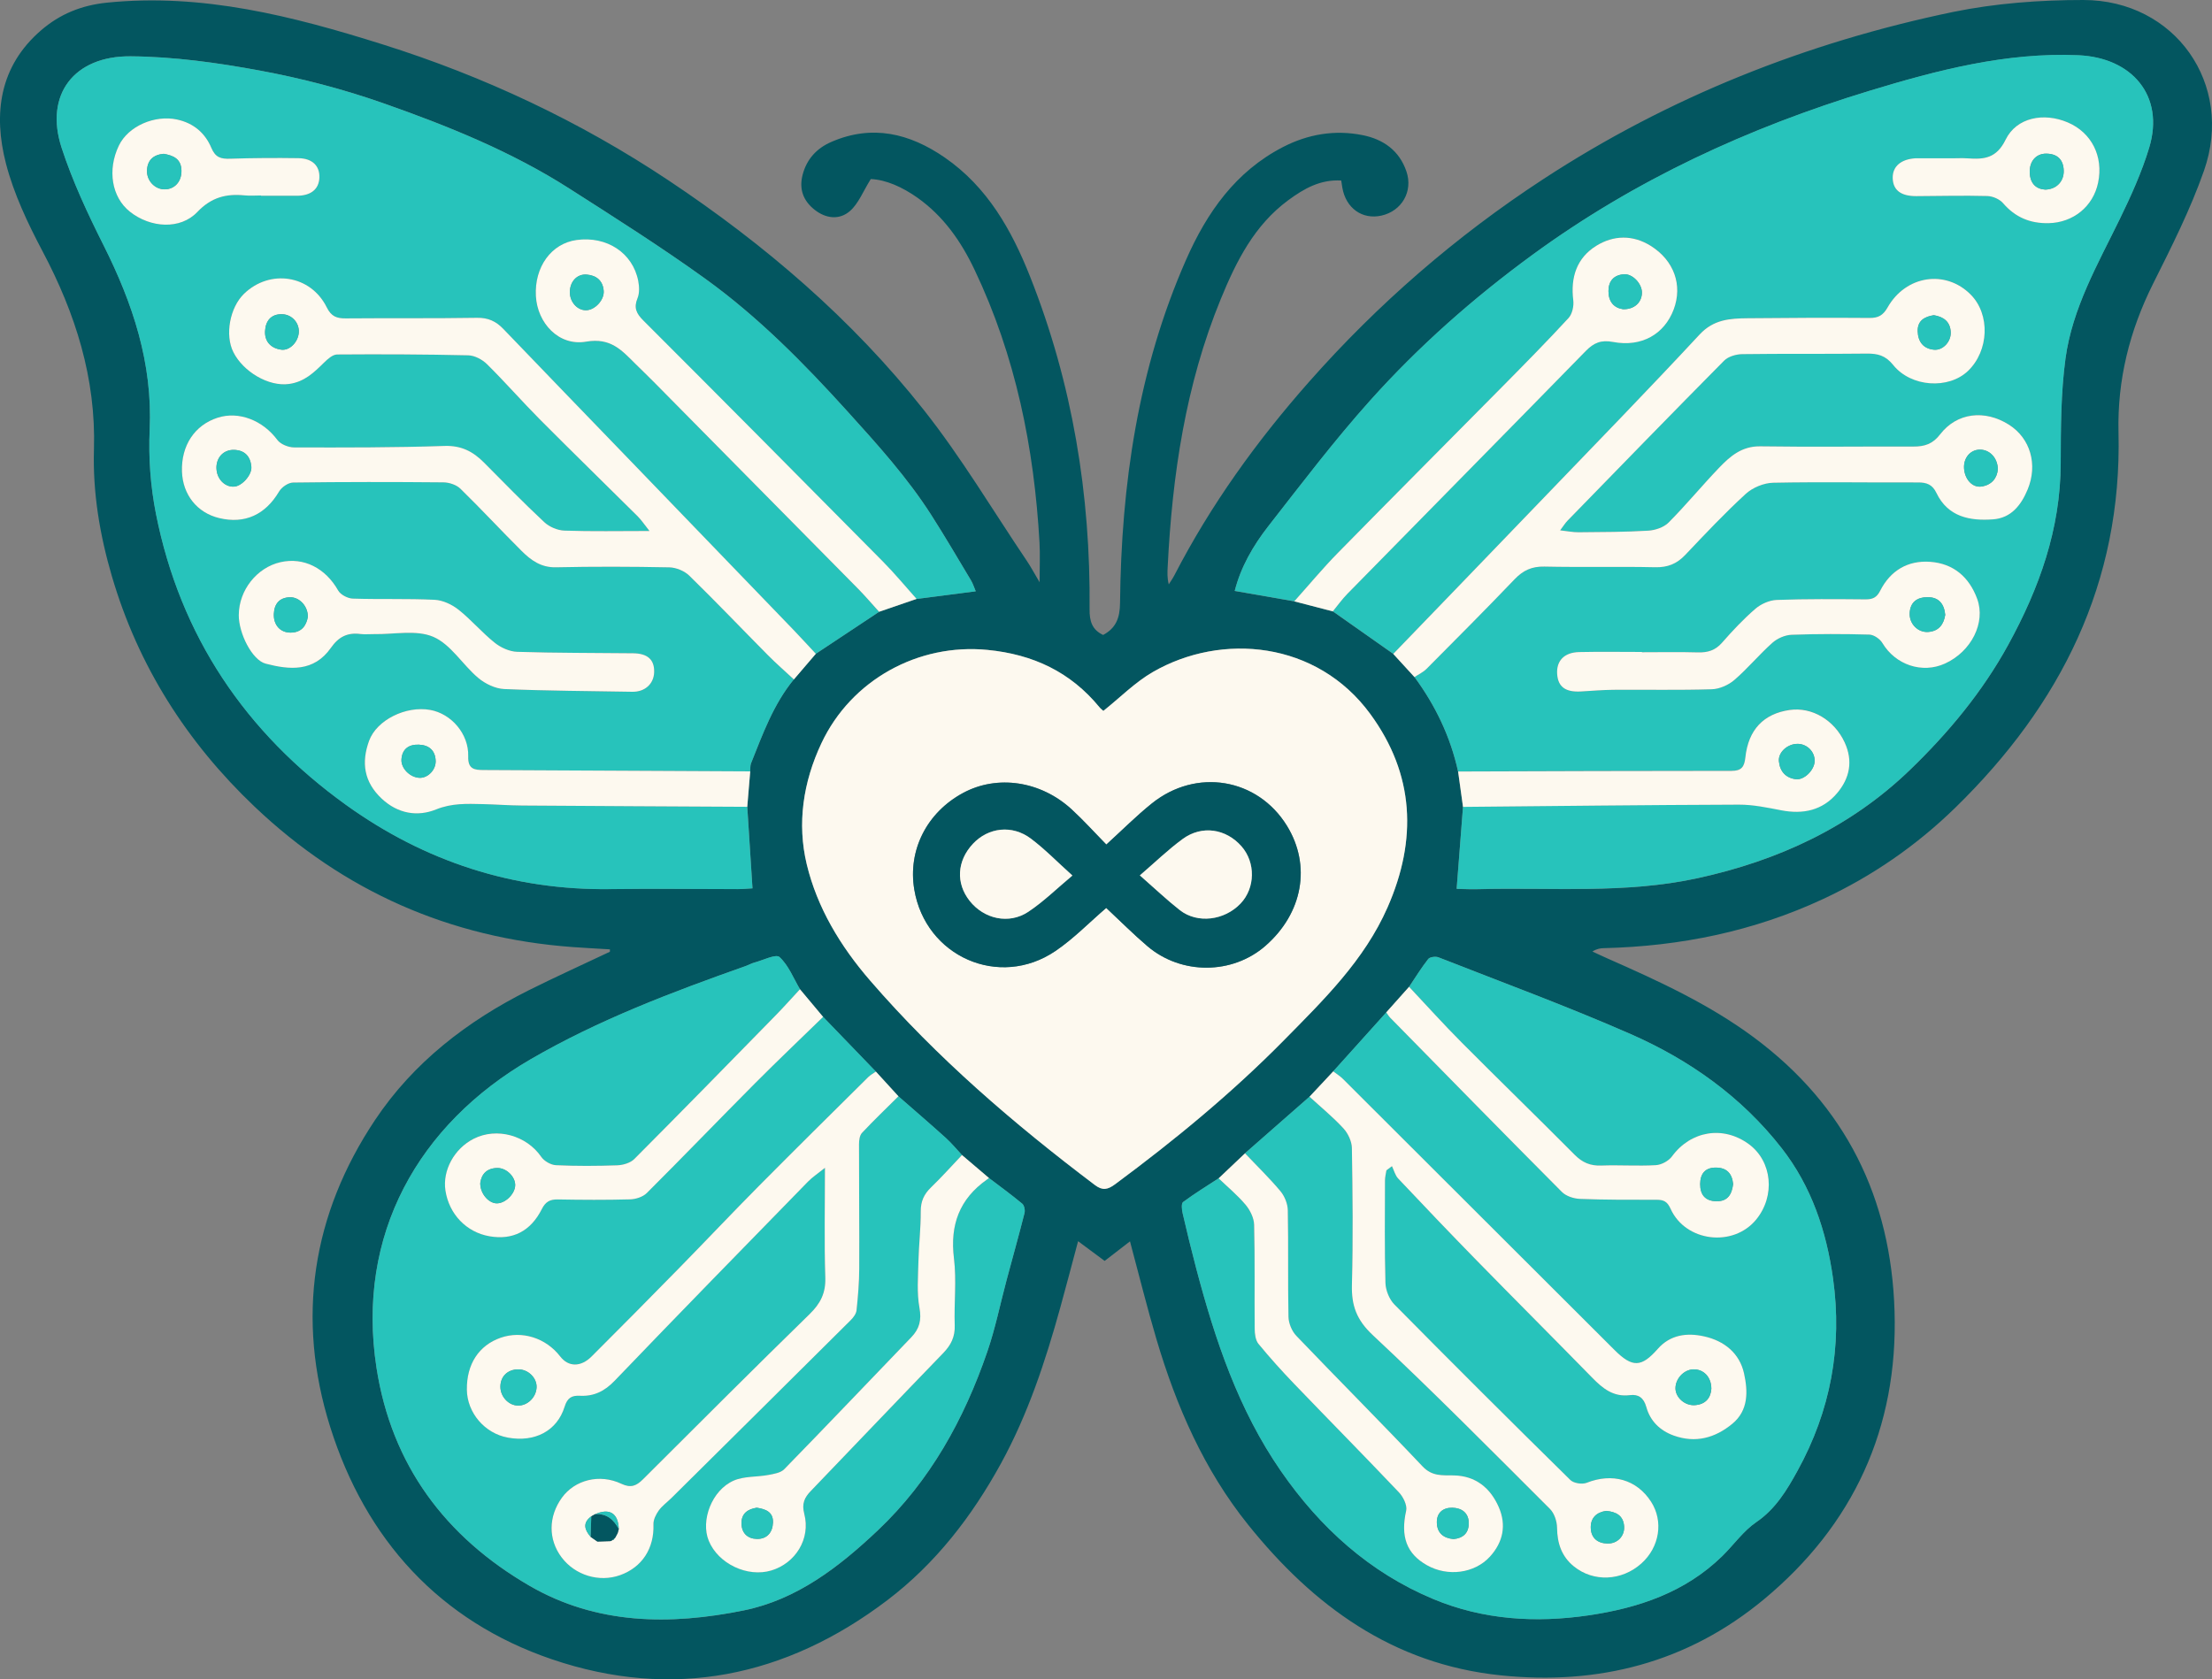 <?xml version="1.0" encoding="UTF-8"?><svg id="Layer_2" xmlns="http://www.w3.org/2000/svg" viewBox="0 0 808.95 614.26"><rect x="0" y="0" width="808.95" height="614.26" fill="#808080" stroke="none"/><defs><style>.cls-1{fill:#035660;}.cls-2{fill:#fdf9ef;}.cls-3{fill:#27c3bb;}</style></defs><g id="Layer_1-2"><path class="cls-1" d="M223.08,347.26c-4.57-.28-9.14-.5-13.7-.84-44.87-3.31-83.69-20.37-116.31-51.39-24.75-23.54-42.55-51.44-52.17-84.31-4.41-15.08-7.01-30.54-6.54-46.32.78-26.02-6.75-49.71-18.79-72.47-5.41-10.24-10.52-21-13.4-32.13C-2.5,41.66-.28,24.26,15.06,11.05,21.86,5.19,29.75,1.93,39.03.98c34.97-3.57,68.04,4.92,100.81,15.23,37.2,11.7,72.22,28.17,104.7,49.81,35.15,23.42,67.04,50.74,93.27,83.9,13.79,17.43,25.23,36.73,37.69,55.2,1.48,2.19,2.72,4.53,4.69,7.86,0-5.59.22-10.05-.03-14.49-1.95-34.71-8.74-68.28-23.78-99.87-4.93-10.36-11.36-19.58-20.89-26.32-5.53-3.9-11.51-6.57-17.04-6.8-2.81,4.49-4.48,8.98-7.65,11.73-3.76,3.25-8.67,2.83-12.89-.5-4.26-3.36-5.73-7.69-4.37-12.85,1.49-5.67,5.13-9.64,10.47-11.96,14.97-6.51,28.69-3.13,41.49,5.7,15.6,10.77,24.47,26.53,31.24,43.62,15.48,39.06,22.13,79.76,21.73,121.66-.04,4.25.88,7.47,4.96,9.36,4.7-2.51,6.13-6.23,6.18-11.69.45-43.3,6.55-85.59,24.17-125.59,7.61-17.28,18.1-32.26,35.42-41.19,9.13-4.71,18.9-6.38,29.05-4.37,7.66,1.52,13.52,5.65,16.11,13.33,2.46,7.27-1.72,14.43-9.12,16.11-7.03,1.59-13.05-2.7-14.34-10.25-.13-.79-.25-1.58-.4-2.57-7.66-.47-13.66,3-19.32,7.16-12.46,9.17-19.05,22.34-24.74,36.21-12.88,31.42-17.73,64.38-19.41,97.99-.1,1.99-.2,3.98.4,6.36.69-1.11,1.46-2.18,2.06-3.34,13.29-25.74,30.04-49,49.21-70.71,25.26-28.6,53.81-53.35,85.68-74.18,45.97-30.04,96.26-50.01,149.89-61.16C729.82,1.19,746.02-.01,761.92,0c33.51.02,55.19,30.76,44.12,62.38-4.98,14.24-11.87,27.87-18.64,41.41-8.61,17.2-13.1,35.19-12.64,54.38,1.33,55.03-21.17,99.71-59.74,137.32-14.18,13.82-30.32,24.98-48.3,33.36-25.4,11.83-52.24,17.29-80.15,17.97-1.29.03-2.57.2-4.21,1.23,1.83.85,3.66,1.72,5.5,2.53,18.59,8.2,37.03,16.64,53.5,28.85,33.68,24.98,50.26,58.93,51.5,100.26,1.28,42.64-15.01,78.11-47.76,105.31-27.87,23.15-60.53,31.55-96.42,27.8-39.3-4.1-68.42-25.4-92.3-55.17-16.07-20.03-26.16-43.19-33.41-67.62-3.47-11.69-6.39-23.55-9.72-35.94-2.96,2.28-6.02,4.65-9.27,7.15-3.09-2.29-6.22-4.62-9.71-7.21-2.29,8.55-4.34,16.44-6.52,24.3-5.45,19.69-11.85,39.06-21.7,57.03-10.59,19.31-23.91,36.6-41.56,50-37.11,28.18-78.62,36.6-122.68,21.59-41-13.97-68.07-43.71-81.06-85-12.5-39.73-6.63-77.72,16.42-112.27,13.98-20.96,33.66-36.17,56.21-47.44,9.79-4.89,19.78-9.4,29.67-14.09,0-.29,0-.58,0-.87ZM515.32,360.97c-2.78,3.11-5.56,6.23-8.33,9.34-6.47,7.19-12.94,14.39-19.41,21.58-2.89,3.09-5.78,6.18-8.68,9.27-7.87,6.9-15.74,13.8-23.6,20.7-3.21,3.05-6.43,6.1-9.64,9.14-4.36,2.85-8.82,5.58-12.99,8.68-.7.52-.47,2.77-.17,4.1,1.57,6.8,3.22,13.58,5,20.32,6.9,26.12,15.41,51.58,30.99,74.06,14.3,20.64,32.33,36.99,55.67,46.74,18.25,7.63,37.47,8.81,56.83,5.96,18.19-2.68,35.28-8.38,48.85-21.66,4.2-4.11,7.68-9.17,12.44-12.42,7.1-4.84,11.21-11.75,15.08-18.78,12.09-21.94,16.48-45.45,13-70.33-2.43-17.42-7.92-33.78-18.81-47.72-14.63-18.72-33.66-32.24-55.17-41.69-23.1-10.14-46.82-18.87-70.32-28.09-1.05-.41-3.16-.14-3.75.62-2.54,3.23-4.69,6.76-6.99,10.17ZM292.56,361.85c-2.39-4.03-4.18-8.73-7.48-11.76-1.33-1.22-6.01,1.17-9.15,2-1.11.3-2.14.9-3.24,1.29-26.99,9.54-53.76,19.66-78.61,34.08-41.07,23.83-63.95,64.2-56.38,112.94,5.51,35.48,25.17,61.8,55.92,79.65,24.63,14.3,51.48,14.48,78.37,9.03,19.46-3.94,34.92-15.93,49.02-29.27,19.15-18.11,31.55-40.62,40.04-65.32,2.95-8.57,4.74-17.54,7.09-26.32,2.18-8.14,4.46-16.24,6.53-24.41.27-1.05-.08-2.83-.82-3.45-3.93-3.28-8.08-6.29-12.16-9.39-3.29-2.8-6.58-5.6-9.87-8.4-1.98-2.11-3.82-4.37-5.96-6.3-5.7-5.14-11.52-10.14-17.3-15.19-2.75-3.01-5.5-6.02-8.25-9.04-6.43-6.67-12.86-13.34-19.29-20.01-2.82-3.37-5.64-6.74-8.46-10.11ZM298.35,239.15c7.72-5.12,15.44-10.24,23.15-15.36,4.57-1.57,9.14-3.14,13.71-4.71,7.01-.91,14.02-1.82,21.64-2.8-.62-1.45-1.03-2.83-1.75-4.02-4.79-7.98-9.49-16.03-14.5-23.87-8.82-13.8-19.74-25.85-30.72-37.98-15.96-17.64-32.59-34.49-51.85-48.39-16.14-11.64-33-22.31-49.78-33.04-21.25-13.59-44.56-22.98-68.2-31.28-14.55-5.11-29.66-9.04-44.83-11.86-15.64-2.9-31.63-5.13-47.49-5.25-20.59-.16-31.54,13.97-25.19,33.45,4,12.26,9.54,24.1,15.34,35.65,10.69,21.31,18,43.15,16.87,67.49-.47,10.22.31,20.75,2.3,30.78,8.87,44.7,32.81,80.07,69.53,106.47,28.72,20.65,61.06,31.29,96.77,30.78,15.49-.22,30.99,0,46.49,0,1.76,0,3.53-.18,5.36-.28-.66-10.32-1.28-20.08-1.91-29.83.36-4.32.72-8.64,1.08-12.97.09-.98-.05-2.06.3-2.94,4.28-10.71,8.2-21.61,15.66-30.7,2.68-3.13,5.35-6.25,8.03-9.38ZM535.03,295.14c-.76,9.87-1.53,19.74-2.32,29.88-.28-.14,0,.13.3.14,2.5.07,5,.18,7.49.11,26.81-.72,53.74,1.78,80.35-4.03,29.41-6.42,55.84-18.59,77.62-39.59,14.04-13.54,26.48-28.5,35.95-45.77,11.36-20.72,19.13-42.35,19.19-66.38.04-12.79.04-25.71,1.75-38.34,2.5-18.39,11.78-34.47,19.81-50.93,4.14-8.48,8.08-17.19,10.8-26.19,5.74-18.99-6.33-32.97-25.93-33.81-26.34-1.13-51.53,5.45-76.41,13.02-44.24,13.46-85.73,32.56-123.25,60.01-21.58,15.79-41.52,33.38-59.29,53.22-13.17,14.7-25.15,30.49-37.3,46.06-5.54,7.1-10.06,14.95-12.25,23.63,7.51,1.31,14.65,2.55,21.79,3.8,4.7,1.22,9.4,2.44,14.1,3.67,7.37,5.19,14.74,10.37,22.11,15.56l7.75,8.46c7.68,10.43,13.17,21.87,15.94,34.56.6,4.31,1.2,8.62,1.79,12.93ZM403.52,260.03c-.23-.21-.92-.7-1.43-1.33-10.61-12.93-24.29-19.35-40.95-20.98-25.34-2.48-49.82,10.96-60.73,34.12-6.71,14.23-8.95,29.38-5.38,44.28,3.81,15.89,12.31,29.97,23.15,42.51,24.43,28.26,52.54,52.41,82.25,74.84,2.8,2.12,4.69,1.69,7.39-.31,21.82-16.16,42.74-33.4,61.8-52.74,14.46-14.68,29.3-29.14,37.82-48.52,10.89-24.77,9.87-48.63-6.31-70.74-19.54-26.71-54.4-29.86-79.53-15.35-6.5,3.75-11.95,9.32-18.08,14.21Z"/><path class="cls-3" d="M533.24,282.21c-2.78-12.69-8.27-24.13-15.94-34.56,1.48-.99,3.18-1.77,4.41-3.01,10.8-10.86,21.62-21.72,32.21-32.78,3.11-3.25,6.3-4.73,10.89-4.63,13.49.3,27-.06,40.49.24,4.56.1,7.91-1.21,10.99-4.47,7.22-7.61,14.42-15.27,22.14-22.35,2.53-2.32,6.64-4.02,10.06-4.09,17.66-.36,35.32-.03,52.99-.11,3.2-.01,5.24.8,6.7,3.85,4.21,8.78,12.25,10.27,20.72,9.65,6.53-.48,10.23-5.08,12.65-10.95,3.74-9.05,1.04-18.7-6.91-23.71-8.77-5.53-18.97-4.4-25.1,3.56-2.75,3.58-5.73,4.48-9.77,4.47-18.66-.06-37.33.2-55.99-.08-6.74-.1-11.02,3.61-15.08,7.84-6.28,6.56-12.07,13.6-18.47,20.04-1.75,1.76-4.89,2.82-7.47,2.97-8.47.51-16.98.5-25.47.58-2.02.02-4.04-.41-6.72-.7,1.28-1.7,1.88-2.69,2.66-3.49,19.06-19.57,38.09-39.17,57.31-58.58,1.51-1.52,4.37-2.35,6.63-2.38,15.16-.21,30.33-.02,45.49-.2,4.03-.05,6.9.67,9.71,4.17,6.56,8.18,20.31,8.94,27.36,2.17,7.7-7.4,8.18-20.66,1-27.91-9.15-9.24-23.73-7.11-30.42,4.7-1.65,2.9-3.4,3.86-6.64,3.83-14.83-.12-29.66-.03-44.49.11-6.46.06-12.45.38-17.61,5.95-18.92,20.37-38.32,40.29-57.59,60.34-18.12,18.85-36.29,37.66-54.43,56.48-7.37-5.19-14.74-10.37-22.11-15.56,1.77-2.15,3.4-4.45,5.34-6.43,29.04-29.6,58.16-59.13,87.15-88.79,2.95-3.02,5.61-4.15,10.03-3.32,10.41,1.97,18.75-2.86,22.14-11.88,3.35-8.91.13-17.94-8.36-23.26-6.6-4.14-13.63-3.93-19.91-.06-7.16,4.41-9.5,11.54-8.45,19.95.26,2.1-.37,5.01-1.73,6.49-7.78,8.45-15.85,16.63-23.92,24.8-20.13,20.38-40.37,40.65-60.43,61.1-5.56,5.67-10.65,11.81-15.95,17.73-7.14-1.24-14.28-2.49-21.79-3.8,2.19-8.68,6.71-16.53,12.25-23.63,12.16-15.58,24.13-31.36,37.3-46.06,17.78-19.84,37.71-37.43,59.29-53.22,37.52-27.45,79.02-46.54,123.25-60.01,24.88-7.57,50.07-14.15,76.41-13.02,19.6.84,31.67,14.82,25.93,33.81-2.72,9-6.67,17.71-10.8,26.19-8.03,16.46-17.31,32.54-19.81,50.93-1.71,12.63-1.72,25.55-1.75,38.34-.07,24.03-7.83,45.66-19.19,66.38-9.47,17.26-21.91,32.22-35.95,45.77-21.78,21-48.21,33.17-77.62,39.59-26.61,5.81-53.54,3.31-80.35,4.03-2.49.07-4.99-.04-7.49-.11-.3,0-.58-.28-.3-.14.79-10.14,1.55-20.01,2.31-29.88,33.64-.31,67.29-.71,100.93-.82,5.15-.02,10.36,1.09,15.46,2.07,7.99,1.53,15.05.06,20.4-6.25,4.65-5.48,5.93-11.79,2.76-18.63-3.77-8.14-11.94-12.98-20.07-11.82-9.5,1.36-15.13,7.17-16.22,17.34-.37,3.45-1.39,4.94-5.1,4.94-33.32-.01-66.64.13-99.96.23ZM600.46,238.58v-.1c-7.66,0-15.32-.13-22.98.04-5.46.12-8.35,3.22-8.02,8.05.32,4.67,3.03,6.67,8.64,6.36,3.98-.21,7.97-.58,11.95-.61,11.99-.09,23.99.17,35.97-.2,2.81-.09,6.08-1.53,8.24-3.39,4.9-4.22,9.08-9.29,13.91-13.6,1.81-1.61,4.6-2.84,7-2.93,9.48-.36,18.98-.34,28.47-.07,1.65.05,3.87,1.59,4.76,3.08,4.78,7.98,14.53,11.32,22.9,7.51,9.63-4.38,14.96-14.95,11.77-23.67-2.93-8.01-8.73-12.95-17.24-13.55-8.17-.58-14.52,3.21-18.25,10.6-1.26,2.48-2.77,3.16-5.37,3.14-10.82-.09-21.66-.19-32.47.21-2.67.1-5.75,1.48-7.81,3.25-4.38,3.78-8.37,8.05-12.19,12.41-2.47,2.81-5.24,3.63-8.81,3.53-6.82-.19-13.65-.06-20.48-.06ZM713.65,57.91v-.02c-3.99,0-7.98,0-11.98,0-.33,0-.67-.01-1,0-5.41.3-8.54,2.95-8.48,7.17.06,4.45,2.94,6.7,8.62,6.68,8.65-.03,17.31-.27,25.95-.04,1.98.05,4.51,1.14,5.78,2.61,4.47,5.2,9.92,7.46,16.67,7.32,8.97-.19,16.28-6.07,18.1-14.82,1.99-9.62-2.4-18.32-11.1-22.03-8.77-3.74-18.75-1.84-22.73,6.31-3.33,6.81-7.88,7.26-13.83,6.84-1.99-.14-3.99-.02-5.99-.02Z"/><path class="cls-3" d="M321.5,223.79c-7.72,5.12-15.44,10.24-23.15,15.36-2.72-2.92-5.41-5.88-8.18-8.76-19.99-20.75-39.99-41.49-59.99-62.23-15.37-15.94-30.78-31.84-46.1-47.83-2.7-2.82-5.57-4.15-9.64-4.08-15.99.26-31.99.07-47.98.21-3.32.03-5.32-.69-6.97-4.03-5.85-11.86-20.78-14.15-30.27-4.96-5.19,5.03-7.02,15.1-3.88,21.35,3.56,7.08,12.82,12.7,20.42,11.62,5.59-.79,9.07-4.19,12.73-7.8,1.33-1.31,3.18-2.97,4.8-2.98,15.98-.13,31.98-.07,47.96.31,2.33.05,5.12,1.53,6.83,3.23,6.61,6.54,12.74,13.58,19.3,20.17,11.84,11.91,23.89,23.62,35.8,35.47,1.41,1.41,2.53,3.12,4.33,5.39-11.15,0-21.15.2-31.12-.14-2.51-.09-5.5-1.36-7.34-3.08-7.54-7.05-14.75-14.45-22.03-21.79-4.01-4.04-8.29-6.31-14.47-6.1-18.31.63-36.64.59-54.96.54-2.1,0-4.98-1.14-6.17-2.74-5.28-7.13-14.05-10.65-21.86-8.12-8.39,2.71-13.33,10.17-13.02,19.68.28,8.48,5.54,15.08,13.58,17.02,9.4,2.27,16.91-1.22,21.93-9.7.95-1.6,3.36-3.27,5.12-3.29,18.32-.25,36.65-.24,54.97-.07,2.11.02,4.76.89,6.22,2.32,7.61,7.43,14.82,15.26,22.37,22.75,3.4,3.38,7.11,6.11,12.55,6,13.82-.3,27.66-.26,41.48.02,2.49.05,5.54,1.31,7.32,3.05,9.77,9.54,19.19,19.43,28.8,29.13,3.03,3.05,6.28,5.88,9.43,8.81-7.46,9.09-11.38,19.99-15.66,30.7-.35.88-.21,1.95-.3,2.94-32.45-.17-64.91-.35-97.36-.49-3.48-.01-5.91-.26-5.77-5.03.25-8.19-6.19-15.58-13.9-16.96-8.9-1.6-19.6,3.7-22.35,11.29-2.89,7.94-1.89,15.05,4.59,21.14,5.91,5.56,13.12,6.72,19.92,3.97,5.78-2.34,11.24-2.06,16.96-1.95,4.82.1,9.63.48,14.44.52,27.46.19,54.93.32,82.39.47.62,9.75,1.25,19.51,1.91,29.83-1.84.1-3.6.28-5.36.28-15.5,0-31-.22-46.49,0-35.71.5-68.05-10.13-96.77-30.78-36.72-26.4-60.66-61.77-69.53-106.47-1.99-10.03-2.77-20.56-2.3-30.78,1.13-24.34-6.17-46.18-16.87-67.49-5.8-11.55-11.35-23.4-15.34-35.65-6.35-19.48,4.59-33.61,25.19-33.45,15.86.12,31.85,2.35,47.49,5.25,15.17,2.81,30.28,6.75,44.83,11.86,23.64,8.3,46.95,17.69,68.2,31.28,16.78,10.73,33.64,21.4,49.78,33.04,19.27,13.9,35.89,30.75,51.85,48.39,10.98,12.13,21.9,24.19,30.72,37.98,5.01,7.84,9.72,15.88,14.5,23.87.72,1.19,1.13,2.57,1.75,4.02-7.61.99-14.63,1.89-21.64,2.8-4.09-4.56-8-9.31-12.3-13.66-29.14-29.46-58.33-58.88-87.63-88.18-2.57-2.57-3.56-4.65-2.12-8.16.76-1.85.65-4.3.25-6.35-2-10.23-11.51-16.44-22.53-14.93-9.21,1.26-15.45,9.83-14.89,20.47.53,9.92,8.37,18.44,18.38,16.71,8.99-1.56,13.05,3.18,18.01,8.11,2.25,2.23,4.54,4.41,6.76,6.66,24.93,25.23,49.87,50.45,74.77,75.71,2.64,2.68,5.07,5.55,7.6,8.34ZM87.33,224.91c-.04,6.87,4.94,16.58,9.84,17.86,8.64,2.25,17.61,3.16,23.87-5.81,2.84-4.06,6.07-5.64,10.77-5.04,1.64.21,3.33,0,4.99.04,7.3.14,15.46-1.67,21.68,1,6.41,2.76,10.69,10.2,16.4,15.01,2.55,2.15,6.24,3.94,9.5,4.08,15.61.67,31.24.72,46.87,1,4.55.08,7.84-2.83,7.99-7.12.16-4.56-2.33-6.9-7.64-6.96-14.14-.16-28.28-.08-42.4-.53-2.81-.09-6.01-1.52-8.25-3.31-4.66-3.73-8.58-8.4-13.25-12.1-2.4-1.9-5.73-3.47-8.72-3.62-9.97-.48-19.98-.11-29.96-.44-1.86-.06-4.47-1.42-5.34-2.97-4.62-8.15-12.57-12.28-21.08-10.36-8.65,1.95-15.21,10.24-15.26,19.28ZM95.47,71.5s0,.06,0,.09c4.17,0,8.33,0,12.5,0,.17,0,.33.02.5.02,5.16.01,8.13-2.31,8.34-6.53.22-4.34-2.51-7.14-7.66-7.22-8.32-.12-16.65-.07-24.96.2-3.35.11-5.39-.4-6.89-3.98-2.27-5.39-6.45-9.04-12.55-10.36-8.12-1.76-17.84,2.41-21.27,9.54-4.28,8.9-2.61,18.88,4.03,24.17,7.51,5.97,18.44,6.66,24.66.12,5.1-5.37,10.56-6.76,17.31-6.08,1.98.2,4,.03,6,.03Z"/><path class="cls-3" d="M361.69,430.9c4.07,3.1,8.23,6.12,12.16,9.39.75.62,1.09,2.41.82,3.45-2.07,8.16-4.35,16.27-6.53,24.41-2.35,8.78-4.14,17.75-7.09,26.32-8.49,24.7-20.89,47.21-40.04,65.32-14.1,13.33-29.56,25.32-49.02,29.27-26.9,5.45-53.74,5.27-78.37-9.03-30.76-17.85-50.42-44.17-55.92-79.65-7.56-48.73,15.31-89.1,56.38-112.94,24.85-14.42,51.62-24.53,78.61-34.08,1.09-.39,2.12-.99,3.24-1.29,3.13-.83,7.82-3.22,9.15-2,3.31,3.04,5.09,7.73,7.48,11.77-2.92,3.15-5.77,6.37-8.78,9.44-17.22,17.6-34.43,35.22-51.81,52.66-1.43,1.43-4.08,2.22-6.19,2.3-7.48.27-14.99.31-22.46-.04-1.87-.09-4.31-1.49-5.38-3.05-5.39-7.84-16.25-10.91-24.72-6.61-7.1,3.6-11.44,11.57-10.32,18.93,1.32,8.67,7.67,15.27,16.11,16.73,8.48,1.47,15.03-1.79,19.15-9.96,1.33-2.63,2.91-3.57,5.79-3.51,8.82.16,17.65.22,26.46-.03,2.09-.06,4.7-.89,6.13-2.31,13.28-13.25,26.29-26.77,39.52-40.08,8.2-8.24,16.63-16.25,24.96-24.36,6.43,6.67,12.86,13.34,19.3,20.01-.94.67-1.99,1.22-2.8,2.02-13.34,13.23-26.71,26.42-39.93,39.76-9.85,9.94-19.45,20.11-29.24,30.11-10.61,10.83-21.27,21.61-32,32.32-3.99,3.98-8.5,3.86-11.47,0-5.25-6.81-13.99-9.56-21.77-6.86-8,2.78-12.5,9.7-12.37,19.03.12,8.46,6.56,15.98,15,17.51,9.79,1.78,17.97-2.39,20.73-11.27,1.04-3.35,2.64-4.18,5.64-4.04,5.12.25,9-1.67,12.69-5.51,23.4-24.41,47.05-48.59,70.66-72.79,1.62-1.67,3.62-2.97,6.23-5.07,0,14.21-.29,27.18.13,40.12.19,5.7-1.79,9.52-5.77,13.41-20.48,19.98-40.69,40.23-60.95,60.44-2.36,2.35-4.39,3.24-7.85,1.6-7.99-3.79-17.06-1.42-21.75,5.08-4.99,6.9-5.04,15.28-.13,21.82,4.92,6.57,13.77,9.25,21.43,6.51,8.09-2.9,12.49-9.85,12.17-18.56-.06-1.68.9-3.62,1.93-5.06,1.24-1.73,3.07-3.03,4.61-4.55,21.87-21.67,43.74-43.34,65.56-65.05.98-.98,2.04-2.34,2.17-3.62.54-5.08.97-10.2.99-15.31.07-15.15-.1-30.31-.08-45.46,0-1.41.23-3.23,1.09-4.16,4.3-4.59,8.85-8.95,13.32-13.38,5.78,5.05,11.6,10.05,17.3,15.19,2.14,1.93,3.98,4.19,5.96,6.3-3.77,3.97-7.41,8.06-11.34,11.85-2.57,2.48-3.76,5.1-3.74,8.77.04,6.11-.71,12.22-.85,18.34-.13,5.65-.63,11.44.38,16.93.83,4.51,0,7.67-3,10.77-15.48,16.08-30.87,32.27-46.45,48.25-1.31,1.35-3.83,1.74-5.87,2.12-4.2.79-8.83.4-12.61,2.05-8,3.49-12.19,14.63-9.12,22.04,3.47,8.39,14.13,13.44,22.85,10.84,8.86-2.65,14.44-11.59,12.07-20.71-.99-3.79.1-5.98,2.39-8.37,16.14-16.82,32.22-33.69,48.42-50.44,2.84-2.93,4.35-5.95,4.21-10.16-.28-8.16.71-16.43-.28-24.47-1.51-12.22,1.99-21.72,12.02-28.82.27-.19.54-.39.8-.59Z"/><path class="cls-3" d="M455.29,421.86c7.87-6.9,15.74-13.8,23.6-20.7,4.17,3.83,8.58,7.43,12.4,11.58,1.69,1.84,3.06,4.76,3.1,7.21.27,16.65.46,33.32.01,49.97-.2,7.62,1.68,12.89,7.64,18.46,22.11,20.65,43.38,42.2,64.8,63.58,1.6,1.6,2.55,4.54,2.58,6.87.07,5.7,1.67,10.49,6.13,14.12,7.19,5.84,17.53,5.37,24.71-1.06,6.66-5.95,8.14-15.43,3.55-22.57-5.26-8.18-14.22-10.63-23.57-6.93-1.64.65-4.73.17-5.95-1.02-21.6-21.26-43.07-42.65-64.36-64.21-1.88-1.9-3.2-5.19-3.27-7.88-.35-12.48-.19-24.98-.17-37.48,0-1.24.34-2.47.52-3.71l2.03-1.52c.74,1.52,1.17,3.35,2.28,4.53,9.47,10.04,19,20.04,28.65,29.91,14.04,14.36,28.23,28.56,42.28,42.91,3.84,3.93,7.74,7.18,13.8,6.4,3.08-.39,5.07.9,6.03,4.4,1.39,5.05,4.96,8.58,10.01,10.39,8.01,2.88,15.15.86,21.43-4.31,5.98-4.92,5.71-11.97,4.28-18.43-1.64-7.4-7.25-11.91-14.59-13.54-6.27-1.39-12.36-.65-16.96,4.57-5.99,6.79-9.27,6.94-15.84.39-33.12-33.06-66.22-66.14-99.35-99.19-1.04-1.03-2.33-1.82-3.5-2.71,6.47-7.19,12.94-14.39,19.41-21.58.49.67.9,1.41,1.48,2,20.87,21.27,41.72,42.56,62.74,63.68,1.54,1.55,4.36,2.47,6.62,2.55,9.31.36,18.65.34,27.97.32,2.58,0,3.94.57,5.17,3.3,5.46,12.14,22.91,14.2,31.3,3.94,7.07-8.65,5.85-21.3-2.66-27.57-9.4-6.92-21.29-4.89-28.13,4.46-1.22,1.67-3.85,3.09-5.91,3.21-6.64.38-13.32-.1-19.97.14-3.98.15-6.89-1.09-9.69-3.92-13.73-13.82-27.71-27.39-41.45-41.2-6.55-6.58-12.75-13.49-19.12-20.25,2.3-3.42,4.45-6.95,6.99-10.17.6-.76,2.7-1.03,3.75-.62,23.5,9.23,47.22,17.95,70.32,28.09,21.52,9.45,40.55,22.96,55.17,41.69,10.89,13.94,16.38,30.3,18.81,47.72,3.48,24.88-.91,48.39-13,70.33-3.87,7.03-7.98,13.94-15.08,18.78-4.75,3.24-8.24,8.31-12.44,12.42-13.58,13.28-30.66,18.98-48.85,21.66-19.37,2.85-38.58,1.67-56.83-5.96-23.34-9.75-41.37-26.1-55.67-46.74-15.58-22.49-24.08-47.94-30.99-74.06-1.78-6.74-3.43-13.53-5-20.32-.31-1.33-.54-3.58.17-4.1,4.17-3.11,8.63-5.83,12.99-8.68,3.33,3.21,6.94,6.19,9.89,9.71,1.64,1.96,3.04,4.81,3.09,7.3.31,12.66.08,25.32.2,37.99.02,1.88.28,4.2,1.38,5.54,4.18,5.11,8.62,10.01,13.19,14.77,12.69,13.21,25.57,26.25,38.18,39.55,1.57,1.66,3.1,4.73,2.65,6.7-2.09,9.37.05,15.71,7.62,19.97,7.58,4.26,17.39,2.99,23-3.14,4.85-5.3,6.09-11.57,3.26-18.09-3.06-7.04-8.47-11.49-16.53-11.64-4.12-.07-7.85.41-11.34-3.28-15.22-16.1-30.88-31.78-46.19-47.79-1.63-1.7-2.81-4.56-2.86-6.92-.27-12.99.01-25.99-.25-38.99-.05-2.38-1.17-5.17-2.71-7.01-4.05-4.83-8.6-9.25-12.96-13.83Z"/><path class="cls-2" d="M403.52,260.03c6.13-4.89,11.58-10.45,18.08-14.21,25.13-14.51,59.99-11.36,79.53,15.35,16.18,22.11,17.2,45.97,6.31,70.74-8.52,19.38-23.36,33.84-37.82,48.52-19.06,19.35-39.98,36.58-61.8,52.74-2.7,2-4.58,2.42-7.39.31-29.71-22.44-57.83-46.59-82.25-74.84-10.83-12.53-19.34-26.62-23.15-42.51-3.57-14.9-1.33-30.05,5.38-44.28,10.91-23.16,35.39-36.6,60.73-34.12,16.66,1.63,30.34,8.05,40.95,20.98.51.63,1.2,1.11,1.43,1.33ZM404.57,332.1c5.11,4.77,9.91,9.61,15.07,14,12.41,10.55,31.05,10.41,43.11-.11,13.72-11.96,16.85-29.45,7.87-43.99-10.74-17.4-33.12-21.19-49.39-8.12-5.66,4.55-10.81,9.74-16.63,15.03-4.28-4.37-8.27-8.81-12.65-12.84-11.36-10.46-27.23-12.77-39.73-6.04-13.28,7.14-20.26,20.96-17.86,35.32,4.1,24.54,31.06,36.47,51.64,22.49,6.66-4.52,12.37-10.44,18.57-15.76Z"/><path class="cls-2" d="M290.32,248.52c-3.15-2.93-6.41-5.76-9.43-8.81-9.61-9.7-19.03-19.59-28.8-29.13-1.78-1.74-4.83-3-7.32-3.05-13.82-.28-27.66-.32-41.48-.02-5.45.12-9.15-2.61-12.55-6-7.54-7.5-14.76-15.33-22.37-22.75-1.46-1.43-4.11-2.3-6.22-2.32-18.32-.17-36.65-.18-54.97.07-1.76.02-4.18,1.69-5.12,3.29-5.02,8.48-12.53,11.97-21.93,9.7-8.04-1.94-13.3-8.54-13.58-17.02-.31-9.5,4.63-16.97,13.02-19.68,7.81-2.52,16.58.99,21.86,8.12,1.19,1.6,4.06,2.74,6.17,2.74,18.32.05,36.65.08,54.96-.54,6.18-.21,10.46,2.06,14.47,6.1,7.27,7.33,14.48,14.74,22.03,21.79,1.84,1.72,4.83,2.99,7.34,3.08,9.97.35,19.97.14,31.12.14-1.81-2.27-2.92-3.98-4.33-5.39-11.91-11.84-23.96-23.56-35.8-35.47-6.56-6.6-12.68-13.63-19.3-20.17-1.71-1.69-4.5-3.17-6.83-3.23-15.98-.37-31.97-.43-47.96-.31-1.62.01-3.47,1.67-4.8,2.98-3.66,3.61-7.15,7.01-12.73,7.8-7.6,1.08-16.86-4.54-20.42-11.62-3.15-6.25-1.31-16.32,3.88-21.35,9.49-9.19,24.41-6.9,30.27,4.96,1.65,3.34,3.65,4.06,6.97,4.03,15.99-.14,31.99.05,47.98-.21,4.07-.07,6.94,1.26,9.64,4.08,15.32,15.99,30.73,31.89,46.1,47.83,20,20.74,40,41.47,59.99,62.23,2.77,2.88,5.45,5.84,8.18,8.76-2.68,3.13-5.35,6.25-8.03,9.38ZM79.16,171.3c.1,3.86,3.04,6.92,6.47,6.7,2.85-.18,6.56-4.3,6.29-7.29-.34-3.8-2.46-6.08-6.42-6.15-3.8-.06-6.44,2.83-6.35,6.74ZM109.28,121.56c.2-3.48-2.51-6.49-6.02-6.62-4.26-.16-6.15,2.59-6.33,6.2-.19,3.76,2.11,6.26,5.95,6.77,3.08.41,6.19-2.83,6.4-6.35Z"/><path class="cls-2" d="M509.54,239.18c18.15-18.82,36.32-37.63,54.43-56.48,19.27-20.05,38.67-39.97,57.59-60.34,5.16-5.56,11.15-5.88,17.61-5.95,14.83-.14,29.66-.23,44.49-.11,3.24.03,4.99-.93,6.64-3.83,6.7-11.81,21.27-13.94,30.42-4.7,7.18,7.24,6.7,20.51-1,27.91-7.05,6.77-20.8,6-27.36-2.17-2.81-3.5-5.68-4.22-9.71-4.17-15.16.18-30.33-.01-45.49.2-2.25.03-5.12.86-6.63,2.38-19.22,19.41-38.25,39.01-57.31,58.58-.79.81-1.38,1.8-2.66,3.49,2.67.29,4.7.72,6.72.7,8.49-.08,17-.07,25.47-.58,2.58-.15,5.72-1.21,7.47-2.97,6.4-6.44,12.18-13.48,18.47-20.04,4.06-4.24,8.34-7.95,15.08-7.84,18.66.28,37.33.02,55.99.08,4.04.01,7.01-.89,9.77-4.47,6.13-7.97,16.32-9.09,25.1-3.56,7.95,5.01,10.65,14.66,6.91,23.71-2.43,5.87-6.12,10.47-12.65,10.95-8.47.63-16.51-.87-20.72-9.65-1.46-3.05-3.51-3.86-6.7-3.85-17.66.08-35.33-.25-52.99.11-3.42.07-7.53,1.77-10.06,4.09-7.72,7.08-14.92,14.74-22.14,22.35-3.09,3.25-6.43,4.57-10.99,4.47-13.49-.31-27,.06-40.49-.24-4.59-.1-7.78,1.38-10.89,4.63-10.59,11.07-21.41,21.92-32.21,32.78-1.23,1.24-2.93,2.01-4.41,3.01-2.58-2.82-5.17-5.64-7.75-8.46ZM730.64,171.59c-.12-4.25-3.14-7.21-6.71-7.11-3.4.09-5.86,3.03-5.66,6.77.22,4.07,3.08,7.25,6.45,6.71,3.74-.6,5.66-3.12,5.92-6.36ZM707.19,115.29c-3.3.52-6,1.95-5.87,5.91.12,3.74,2.02,6.35,5.97,6.72,3.25.3,6.29-2.96,6.11-6.47-.19-3.72-2.49-5.57-6.21-6.17Z"/><path class="cls-2" d="M328.56,401.01c-4.46,4.44-9.02,8.79-13.32,13.38-.87.93-1.09,2.75-1.09,4.16-.02,15.15.15,30.31.08,45.46-.02,5.11-.45,10.22-.99,15.31-.14,1.28-1.19,2.64-2.17,3.62-21.82,21.72-43.69,43.38-65.56,65.05-1.54,1.52-3.37,2.82-4.61,4.55-1.03,1.44-1.99,3.38-1.93,5.06.32,8.71-4.09,15.66-12.17,18.56-7.66,2.75-16.5.06-21.43-6.51-4.91-6.54-4.86-14.92.13-21.82,4.69-6.49,13.75-8.87,21.75-5.08,3.46,1.64,5.49.75,7.85-1.6,20.26-20.2,40.47-40.45,60.95-60.44,3.99-3.89,5.96-7.71,5.77-13.41-.42-12.94-.13-25.91-.13-40.12-2.61,2.1-4.61,3.41-6.23,5.07-23.61,24.21-47.26,48.38-70.66,72.79-3.68,3.84-7.57,5.76-12.69,5.51-3-.15-4.6.69-5.64,4.04-2.76,8.88-10.94,13.05-20.73,11.27-8.45-1.53-14.89-9.05-15-17.51-.13-9.33,4.37-16.25,12.37-19.03,7.78-2.7,16.52.05,21.77,6.86,2.97,3.85,7.48,3.98,11.47,0,10.73-10.71,21.39-21.49,32-32.32,9.79-9.99,19.39-20.17,29.24-30.11,13.22-13.34,26.59-26.53,39.93-39.76.81-.8,1.86-1.35,2.8-2.02,2.75,3.01,5.5,6.02,8.25,9.03ZM224.62,562.84c.2-.14.36-.32.46-.54.27-.51.54-1.02.81-1.53.14-.5.27-.99.41-1.49-.22-5.79-3.4-7.76-8.71-5.39-.45.26-.9.51-1.36.77-3.27,2.4-2.44,4.92-.24,7.5.83.57,1.65,1.15,2.48,1.72,1.61-.05,3.22-.1,4.82-.16.27-.11.52-.25.74-.44.36.08.55-.07.58-.44ZM189.41,514.14c3.47.07,6.62-2.96,6.82-6.58.19-3.42-2.93-6.6-6.54-6.66-3.96-.07-6.68,2.51-6.69,6.34-.01,3.62,2.97,6.83,6.41,6.9Z"/><path class="cls-2" d="M487.57,391.89c1.17.9,2.46,1.68,3.5,2.71,33.13,33.05,66.24,66.13,99.35,99.19,6.57,6.55,9.85,6.41,15.84-.39,4.6-5.22,10.69-5.96,16.96-4.57,7.34,1.63,12.95,6.14,14.59,13.54,1.43,6.46,1.7,13.51-4.28,18.43-6.28,5.17-13.42,7.19-21.43,4.31-5.05-1.81-8.61-5.34-10.01-10.39-.96-3.5-2.95-4.79-6.03-4.4-6.06.77-9.96-2.48-13.8-6.4-14.04-14.35-28.24-28.55-42.28-42.91-9.65-9.87-19.18-19.87-28.65-29.91-1.11-1.18-1.54-3-2.28-4.53l-2.03,1.52c-.18,1.24-.52,2.47-.52,3.71-.02,12.49-.18,24.99.17,37.48.08,2.69,1.4,5.98,3.27,7.88,21.29,21.57,42.76,42.96,64.36,64.21,1.21,1.19,4.31,1.67,5.95,1.02,9.34-3.7,18.3-1.25,23.57,6.93,4.6,7.14,3.11,16.62-3.55,22.57-7.18,6.43-17.52,6.9-24.71,1.06-4.47-3.63-6.06-8.42-6.13-14.12-.03-2.33-.98-5.27-2.58-6.87-21.42-21.38-42.69-42.93-64.8-63.58-5.96-5.57-7.84-10.84-7.64-18.46.44-16.65.26-33.32-.01-49.97-.04-2.45-1.41-5.37-3.1-7.21-3.82-4.15-8.23-7.75-12.4-11.58,2.89-3.09,5.78-6.18,8.68-9.27ZM625.86,507.92c-.03-4.31-2.92-7.15-6.63-7.02-3.42.12-6.5,3.4-6.49,6.93,0,3.32,3.4,6.42,7.11,6.16,3.94-.28,5.82-2.71,6.02-6.06ZM587.41,552.66c-3.51.48-5.75,2.56-5.65,6.2.1,3.67,2.43,5.67,6.15,5.74,3.62.07,6.32-2.75,6.04-6.35-.3-3.9-2.93-5.25-6.54-5.59Z"/><path class="cls-2" d="M455.29,421.86c4.35,4.58,8.91,9,12.96,13.83,1.54,1.84,2.67,4.63,2.71,7.01.26,12.99-.02,25.99.25,38.99.05,2.35,1.23,5.21,2.86,6.92,15.31,16.01,30.97,31.69,46.19,47.79,3.49,3.69,7.22,3.21,11.34,3.28,8.06.14,13.47,4.6,16.53,11.64,2.83,6.52,1.59,12.79-3.26,18.09-5.61,6.13-15.42,7.4-23,3.14-7.57-4.26-9.71-10.6-7.62-19.97.44-1.97-1.08-5.04-2.65-6.7-12.61-13.3-25.49-26.33-38.18-39.55-4.57-4.76-9.01-9.67-13.19-14.77-1.1-1.34-1.36-3.67-1.38-5.54-.11-12.66.11-25.33-.2-37.99-.06-2.48-1.45-5.34-3.09-7.3-2.95-3.53-6.56-6.5-9.89-9.71,3.21-3.05,6.42-6.1,9.64-9.14ZM531.57,562.97c3.41-.31,5.52-2.14,5.57-5.67.05-3.92-2.59-5.73-6.05-5.79-3.36-.06-5.74,1.85-5.62,5.52.12,3.73,2.4,5.61,6.1,5.94Z"/><path class="cls-2" d="M473.33,219.96c5.3-5.92,10.39-12.06,15.95-17.73,20.06-20.45,40.3-40.72,60.43-61.1,8.07-8.17,16.14-16.35,23.92-24.8,1.36-1.48,1.99-4.39,1.73-6.49-1.05-8.41,1.29-15.53,8.45-19.95,6.27-3.87,13.31-4.08,19.91.06,8.49,5.33,11.71,14.35,8.36,23.26-3.39,9.02-11.72,13.85-22.14,11.88-4.42-.84-7.07.29-10.03,3.32-28.99,29.66-58.11,59.18-87.15,88.79-1.94,1.98-3.57,4.28-5.34,6.43-4.7-1.22-9.4-2.44-14.1-3.66ZM593.51,113.1c4.15.15,6.92-2.47,6.96-6.03.04-3.26-3.38-6.96-6.56-6.75-3.69.25-5.67,2.44-5.68,6.16,0,3.86,1.98,6.12,5.28,6.62Z"/><path class="cls-2" d="M361.69,430.9c-.27.2-.53.4-.8.59-10.03,7.1-13.53,16.6-12.02,28.82.99,8.04,0,16.32.28,24.47.15,4.21-1.37,7.23-4.21,10.16-16.2,16.75-32.28,33.63-48.42,50.44-2.3,2.39-3.38,4.58-2.39,8.37,2.38,9.12-3.2,18.06-12.07,20.71-8.72,2.61-19.39-2.45-22.85-10.84-3.07-7.42,1.12-18.55,9.12-22.04,3.78-1.65,8.41-1.27,12.61-2.05,2.04-.38,4.56-.77,5.87-2.12,15.59-15.98,30.97-32.16,46.45-48.25,2.99-3.11,3.82-6.26,3-10.77-1-5.49-.51-11.28-.38-16.93.14-6.12.89-12.23.85-18.34-.02-3.67,1.17-6.29,3.74-8.77,3.93-3.79,7.57-7.88,11.34-11.85,3.29,2.8,6.58,5.6,9.87,8.4ZM276.75,551.5c-3.27.52-5.62,2.06-5.58,5.74.04,3.61,2.3,5.62,5.64,5.68,3.72.07,5.76-2.41,5.88-6.03.12-3.87-2.71-4.89-5.94-5.39Z"/><path class="cls-2" d="M321.5,223.79c-2.53-2.78-4.96-5.66-7.6-8.34-24.9-25.26-49.84-50.48-74.77-75.71-2.22-2.25-4.52-4.43-6.76-6.66-4.97-4.93-9.02-9.66-18.01-8.11-10.01,1.74-17.85-6.79-18.38-16.71-.56-10.64,5.67-19.21,14.89-20.47,11.03-1.51,20.53,4.7,22.53,14.93.4,2.05.51,4.5-.25,6.35-1.45,3.51-.45,5.59,2.12,8.16,29.3,29.3,58.49,58.72,87.63,88.18,4.31,4.35,8.21,9.1,12.3,13.66-4.57,1.57-9.14,3.14-13.71,4.71ZM208.4,106.77c-.06,3.65,2.69,6.76,5.95,6.71,3.19-.04,6.69-3.73,6.43-7.07-.28-3.72-2.62-5.68-6.2-5.97-3.52-.29-6.12,2.5-6.18,6.33Z"/><path class="cls-2" d="M515.32,360.97c6.36,6.76,12.57,13.67,19.12,20.25,13.74,13.81,27.72,27.38,41.45,41.2,2.81,2.83,5.72,4.07,9.69,3.92,6.65-.25,13.33.24,19.97-.14,2.06-.12,4.69-1.54,5.91-3.21,6.85-9.35,18.73-11.38,28.13-4.46,8.52,6.27,9.74,18.92,2.66,27.57-8.39,10.25-25.83,8.19-31.3-3.94-1.23-2.73-2.59-3.3-5.17-3.3-9.32.02-18.66.04-27.97-.32-2.27-.09-5.08-1-6.62-2.55-21.02-21.12-41.87-42.41-62.74-63.68-.57-.59-.99-1.33-1.48-2,2.78-3.11,5.55-6.22,8.33-9.34ZM633.82,433.11c-.37-3.89-2.38-6.03-6.38-6.02-3.96,0-5.64,2.38-5.67,5.99-.03,3.86,1.79,6.26,5.93,6.32,4.25.07,5.66-2.63,6.12-6.29Z"/><path class="cls-2" d="M301.02,371.96c-8.33,8.11-16.76,16.12-24.96,24.36-13.23,13.31-26.24,26.83-39.52,40.08-1.43,1.42-4.04,2.26-6.13,2.31-8.81.24-17.64.19-26.46.03-2.87-.05-4.46.88-5.79,3.51-4.12,8.17-10.67,11.43-19.15,9.96-8.43-1.46-14.78-8.06-16.11-16.73-1.12-7.36,3.22-15.33,10.32-18.93,8.47-4.3,19.33-1.23,24.72,6.61,1.07,1.56,3.51,2.96,5.38,3.05,7.47.35,14.98.31,22.46.04,2.12-.08,4.76-.87,6.19-2.3,17.38-17.44,34.59-35.06,51.81-52.66,3-3.07,5.85-6.29,8.78-9.44,2.82,3.37,5.64,6.74,8.46,10.11ZM175.64,432.7c-.12,3.64,2.81,7.24,5.79,7.46,3.14.23,6.9-3.33,6.98-6.6.07-3.11-3.19-6.36-6.52-6.32-3.76.05-5.78,2.11-6.25,5.46Z"/><path class="cls-2" d="M273.28,295.12c-27.46-.15-54.93-.27-82.39-.47-4.82-.03-9.63-.42-14.44-.52-5.72-.12-11.18-.39-16.96,1.95-6.8,2.75-14,1.59-19.92-3.97-6.48-6.09-7.48-13.2-4.59-21.14,2.76-7.59,13.46-12.89,22.35-11.29,7.71,1.38,14.15,8.77,13.9,16.96-.15,4.77,2.29,5.02,5.77,5.03,32.46.14,64.91.32,97.36.49-.36,4.32-.72,8.64-1.08,12.96ZM153.5,284.52c2.99.07,5.93-2.9,5.83-6.2-.12-3.8-2.43-5.77-6.06-5.93-3.62-.16-6.18,1.46-6.45,5.36-.23,3.35,3.21,6.68,6.68,6.77Z"/><path class="cls-2" d="M533.24,282.21c33.32-.1,66.64-.24,99.96-.23,3.71,0,4.73-1.48,5.1-4.94,1.09-10.17,6.72-15.98,16.22-17.34,8.13-1.16,16.29,3.68,20.07,11.82,3.17,6.84,1.89,13.14-2.76,18.63-5.35,6.31-12.41,7.78-20.4,6.25-5.1-.98-10.31-2.09-15.46-2.07-33.64.11-67.29.51-100.93.82-.6-4.31-1.19-8.62-1.79-12.93ZM657.44,272.09c-3.62-.07-7.19,3.04-6.88,6.34.34,3.68,2.44,6.13,6.22,6.59,3.03.37,6.73-3.32,6.85-6.56.13-3.42-2.68-6.31-6.2-6.38Z"/><path class="cls-2" d="M600.46,238.58c6.83,0,13.66-.14,20.48.06,3.57.1,6.35-.72,8.81-3.53,3.82-4.36,7.82-8.63,12.19-12.41,2.05-1.77,5.14-3.15,7.81-3.25,10.81-.4,21.64-.3,32.47-.21,2.61.02,4.12-.66,5.37-3.14,3.74-7.38,10.08-11.17,18.25-10.6,8.51.6,14.3,5.53,17.24,13.55,3.19,8.71-2.14,19.28-11.77,23.67-8.38,3.81-18.13.47-22.9-7.51-.89-1.49-3.11-3.03-4.76-3.08-9.48-.27-18.99-.28-28.47.07-2.4.09-5.19,1.32-7,2.93-4.84,4.31-9.01,9.38-13.91,13.6-2.16,1.86-5.43,3.31-8.24,3.39-11.98.37-23.98.11-35.97.2-3.99.03-7.97.4-11.95.61-5.61.3-8.32-1.69-8.64-6.36-.33-4.83,2.55-7.92,8.02-8.05,7.66-.17,15.32-.04,22.98-.04v.1ZM711.39,224.9c-.4-4.11-2.42-6.44-6.37-6.46-3.77-.02-6.41,1.68-6.63,5.79-.21,3.92,2.99,7.2,6.77,6.93,3.96-.28,5.69-2.85,6.23-6.26Z"/><path class="cls-2" d="M713.65,57.91c2,0,4-.12,5.99.02,5.96.43,10.51-.02,13.83-6.84,3.98-8.14,13.96-10.05,22.73-6.31,8.71,3.71,13.1,12.41,11.1,22.03-1.81,8.75-9.13,14.63-18.1,14.82-6.75.14-12.2-2.12-16.67-7.32-1.27-1.48-3.8-2.56-5.78-2.61-8.64-.23-17.3,0-25.95.04-5.68.02-8.55-2.24-8.62-6.68-.06-4.23,3.07-6.88,8.48-7.17.33-.02.67,0,1,0,3.99,0,7.98,0,11.98,0v.02ZM747.96,69.36c4.22-.12,6.92-3.14,6.76-7.06-.16-4.03-2.45-6.06-6.38-6.1-3.78-.04-6.21,2.87-6.05,6.94.16,4.03,2.33,6,5.66,6.22Z"/><path class="cls-2" d="M87.33,224.91c.05-9.03,6.61-17.32,15.26-19.28,8.51-1.92,16.46,2.2,21.08,10.36.88,1.55,3.49,2.91,5.34,2.97,9.98.33,19.99-.05,29.96.44,2.99.15,6.32,1.72,8.72,3.62,4.68,3.71,8.59,8.38,13.25,12.1,2.24,1.79,5.44,3.23,8.25,3.31,14.13.45,28.27.37,42.4.53,5.3.06,7.8,2.41,7.64,6.96-.15,4.3-3.44,7.21-7.99,7.12-15.63-.28-31.26-.33-46.87-1-3.25-.14-6.95-1.93-9.5-4.08-5.7-4.81-9.98-12.24-16.4-15.01-6.22-2.68-14.37-.86-21.68-1-1.66-.03-3.35.17-4.99-.04-4.7-.6-7.93.98-10.77,5.04-6.27,8.97-15.23,8.06-23.87,5.81-4.91-1.28-9.88-10.99-9.84-17.86ZM112.58,225.69c.1-3.95-3.11-7.35-6.6-7.22-3.75.13-5.66,2.35-5.83,6.05-.19,4.03,2.31,6.89,6.1,6.88,4.08-.01,5.76-2.6,6.33-5.71Z"/><path class="cls-2" d="M95.47,71.5c-2,0-4.02.17-6-.03-6.75-.68-12.21.71-17.31,6.08-6.21,6.54-17.14,5.85-24.66-.12-6.65-5.29-8.31-15.27-4.03-24.17,3.43-7.14,13.14-11.3,21.27-9.54,6.1,1.32,10.28,4.97,12.55,10.36,1.5,3.58,3.54,4.09,6.89,3.98,8.32-.27,16.64-.32,24.96-.2,5.15.08,7.88,2.88,7.66,7.22-.21,4.22-3.18,6.54-8.34,6.53-.17,0-.33-.02-.5-.02-4.17,0-8.33,0-12.5,0,0-.03,0-.06,0-.09ZM59.86,56.26c-3.84.35-5.95,2.36-6.1,6.09-.15,3.75,2.89,6.9,6.41,6.91,3.72.01,6.3-2.88,6.19-6.93-.11-4.31-3.08-5.47-6.5-6.07Z"/><path class="cls-1" d="M404.57,332.1c-6.2,5.32-11.91,11.24-18.57,15.76-20.58,13.98-47.54,2.04-51.64-22.49-2.4-14.37,4.59-28.18,17.86-35.32,12.5-6.73,28.38-4.42,39.73,6.04,4.38,4.03,8.37,8.48,12.65,12.84,5.81-5.29,10.96-10.48,16.63-15.03,16.27-13.07,38.64-9.28,49.39,8.12,8.98,14.54,5.85,32.02-7.87,43.99-12.06,10.51-30.7,10.66-43.11.11-5.17-4.4-9.96-9.23-15.07-14ZM392.19,320.26c-5.57-5.01-10.07-9.66-15.18-13.5-6.89-5.18-15.61-4.1-21.23,1.92-5.83,6.25-6.28,14.39-1.16,20.86,5.25,6.62,14.33,8.7,21.43,3.99,5.59-3.71,10.45-8.52,16.14-13.27ZM416.86,320.2c5.36,4.69,9.8,8.94,14.62,12.71,6.43,5.04,16.31,3.8,22.22-2.43,5.38-5.66,5.53-14.97.35-20.89-5.68-6.48-14.49-7.85-21.52-2.72-5.32,3.88-10.08,8.52-15.67,13.32Z"/><path class="cls-3" d="M79.16,171.3c-.1-3.91,2.55-6.8,6.35-6.74,3.96.07,6.08,2.35,6.42,6.15.27,2.99-3.44,7.11-6.29,7.29-3.43.22-6.38-2.83-6.47-6.7Z"/><path class="cls-3" d="M109.28,121.56c-.21,3.52-3.32,6.76-6.4,6.35-3.84-.51-6.13-3.01-5.95-6.77.18-3.6,2.06-6.35,6.33-6.2,3.51.13,6.22,3.14,6.02,6.62Z"/><path class="cls-3" d="M730.64,171.59c-.26,3.24-2.19,5.77-5.92,6.36-3.38.54-6.23-2.64-6.45-6.71-.2-3.74,2.26-6.68,5.66-6.77,3.58-.1,6.59,2.87,6.71,7.11Z"/><path class="cls-3" d="M707.19,115.29c3.71.6,6.01,2.45,6.21,6.17.18,3.51-2.86,6.77-6.11,6.47-3.95-.37-5.85-2.99-5.97-6.72-.12-3.96,2.58-5.39,5.87-5.91Z"/><path class="cls-3" d="M189.41,514.14c-3.44-.07-6.42-3.28-6.41-6.9.01-3.83,2.73-6.4,6.69-6.34,3.61.06,6.73,3.24,6.54,6.66-.2,3.61-3.35,6.65-6.82,6.58Z"/><path class="cls-1" d="M226.3,559.28c-.14.5-.27.99-.41,1.49-.27.51-.54,1.02-.81,1.53-.11.22-.26.4-.46.54-.19.14-.39.29-.58.44-.22.19-.47.33-.74.44-1.61.05-3.22.11-4.83.16-.83-.57-1.65-1.15-2.47-1.72.08-2.5.16-5,.24-7.5.45-.26.9-.51,1.35-.76,4.26-.39,6.81,1.96,8.71,5.39Z"/><path class="cls-3" d="M226.3,559.28c-1.9-3.43-4.45-5.78-8.71-5.39,5.31-2.36,8.49-.4,8.71,5.39Z"/><path class="cls-3" d="M216.23,554.65c-.08,2.5-.16,5-.24,7.5-2.2-2.58-3.03-5.11.24-7.5Z"/><path class="cls-3" d="M218.47,563.87c1.61-.06,3.22-.11,4.83-.16-1.61.06-3.22.11-4.83.16Z"/><path class="cls-3" d="M225.08,562.3c.27-.51.54-1.02.81-1.53-.27.51-.54,1.02-.81,1.53Z"/><path class="cls-3" d="M224.03,563.28c.2-.15.39-.29.58-.44-.03.37-.23.52-.58.44Z"/><path class="cls-3" d="M625.86,507.92c-.2,3.35-2.08,5.78-6.02,6.06-3.7.26-7.1-2.83-7.11-6.16,0-3.52,3.07-6.81,6.49-6.93,3.71-.13,6.6,2.71,6.63,7.02Z"/><path class="cls-3" d="M587.41,552.66c3.61.34,6.24,1.69,6.54,5.59.28,3.59-2.42,6.41-6.04,6.35-3.72-.07-6.05-2.07-6.15-5.74-.1-3.64,2.15-5.71,5.65-6.2Z"/><path class="cls-3" d="M531.57,562.97c-3.7-.34-5.99-2.21-6.1-5.94-.11-3.67,2.26-5.58,5.62-5.52,3.46.06,6.1,1.87,6.05,5.79-.04,3.54-2.16,5.36-5.57,5.67Z"/><path class="cls-3" d="M593.51,113.1c-3.3-.5-5.29-2.75-5.28-6.62,0-3.72,1.99-5.91,5.68-6.16,3.18-.21,6.6,3.49,6.56,6.75-.04,3.56-2.81,6.18-6.96,6.03Z"/><path class="cls-3" d="M276.75,551.5c3.22.49,6.06,1.52,5.94,5.39-.12,3.62-2.16,6.1-5.88,6.03-3.33-.06-5.6-2.07-5.64-5.68-.04-3.68,2.31-5.22,5.58-5.74Z"/><path class="cls-3" d="M208.4,106.77c.06-3.83,2.66-6.62,6.18-6.33,3.58.29,5.92,2.25,6.2,5.97.25,3.34-3.25,7.03-6.43,7.07-3.26.04-6.01-3.06-5.95-6.71Z"/><path class="cls-3" d="M633.82,433.11c-.46,3.66-1.88,6.36-6.12,6.29-4.14-.07-5.96-2.47-5.93-6.32.03-3.61,1.71-5.98,5.67-5.99,4,0,6.02,2.13,6.38,6.02Z"/><path class="cls-3" d="M175.64,432.7c.46-3.35,2.49-5.42,6.25-5.46,3.33-.04,6.59,3.21,6.52,6.32-.07,3.27-3.84,6.83-6.98,6.6-2.98-.22-5.91-3.82-5.79-7.46Z"/><path class="cls-3" d="M153.5,284.52c-3.48-.09-6.91-3.42-6.68-6.77.27-3.9,2.83-5.53,6.45-5.36,3.63.16,5.94,2.13,6.06,5.93.1,3.29-2.84,6.27-5.83,6.2Z"/><path class="cls-3" d="M657.44,272.09c3.52.07,6.32,2.96,6.2,6.38-.12,3.23-3.82,6.93-6.85,6.56-3.78-.46-5.88-2.91-6.22-6.59-.31-3.3,3.25-6.41,6.88-6.34Z"/><path class="cls-3" d="M711.39,224.9c-.54,3.42-2.28,5.98-6.23,6.26-3.78.27-6.98-3.01-6.77-6.93.22-4.12,2.87-5.82,6.63-5.79,3.96.02,5.98,2.35,6.37,6.46Z"/><path class="cls-3" d="M747.96,69.36c-3.33-.22-5.51-2.19-5.66-6.22-.16-4.07,2.27-6.98,6.05-6.94,3.93.04,6.22,2.07,6.38,6.1.16,3.92-2.54,6.94-6.76,7.06Z"/><path class="cls-3" d="M112.58,225.69c-.56,3.11-2.25,5.7-6.33,5.71-3.8.01-6.29-2.85-6.1-6.88.18-3.7,2.08-5.92,5.83-6.05,3.49-.12,6.69,3.27,6.6,7.22Z"/><path class="cls-3" d="M59.86,56.26c3.42.6,6.39,1.76,6.5,6.07.11,4.05-2.48,6.94-6.19,6.93-3.52-.01-6.56-3.16-6.41-6.91.15-3.72,2.26-5.74,6.1-6.09Z"/><path class="cls-2" d="M392.19,320.26c-5.69,4.75-10.55,9.56-16.14,13.27-7.1,4.71-16.18,2.63-21.43-3.99-5.12-6.46-4.67-14.61,1.16-20.86,5.62-6.03,14.34-7.1,21.23-1.92,5.11,3.84,9.61,8.49,15.18,13.5Z"/><path class="cls-2" d="M416.86,320.2c5.59-4.8,10.35-9.43,15.67-13.32,7.03-5.14,15.85-3.76,21.52,2.72,5.18,5.92,5.02,15.23-.35,20.89-5.91,6.22-15.79,7.46-22.22,2.43-4.81-3.78-9.26-8.02-14.62-12.71Z"/></g></svg>